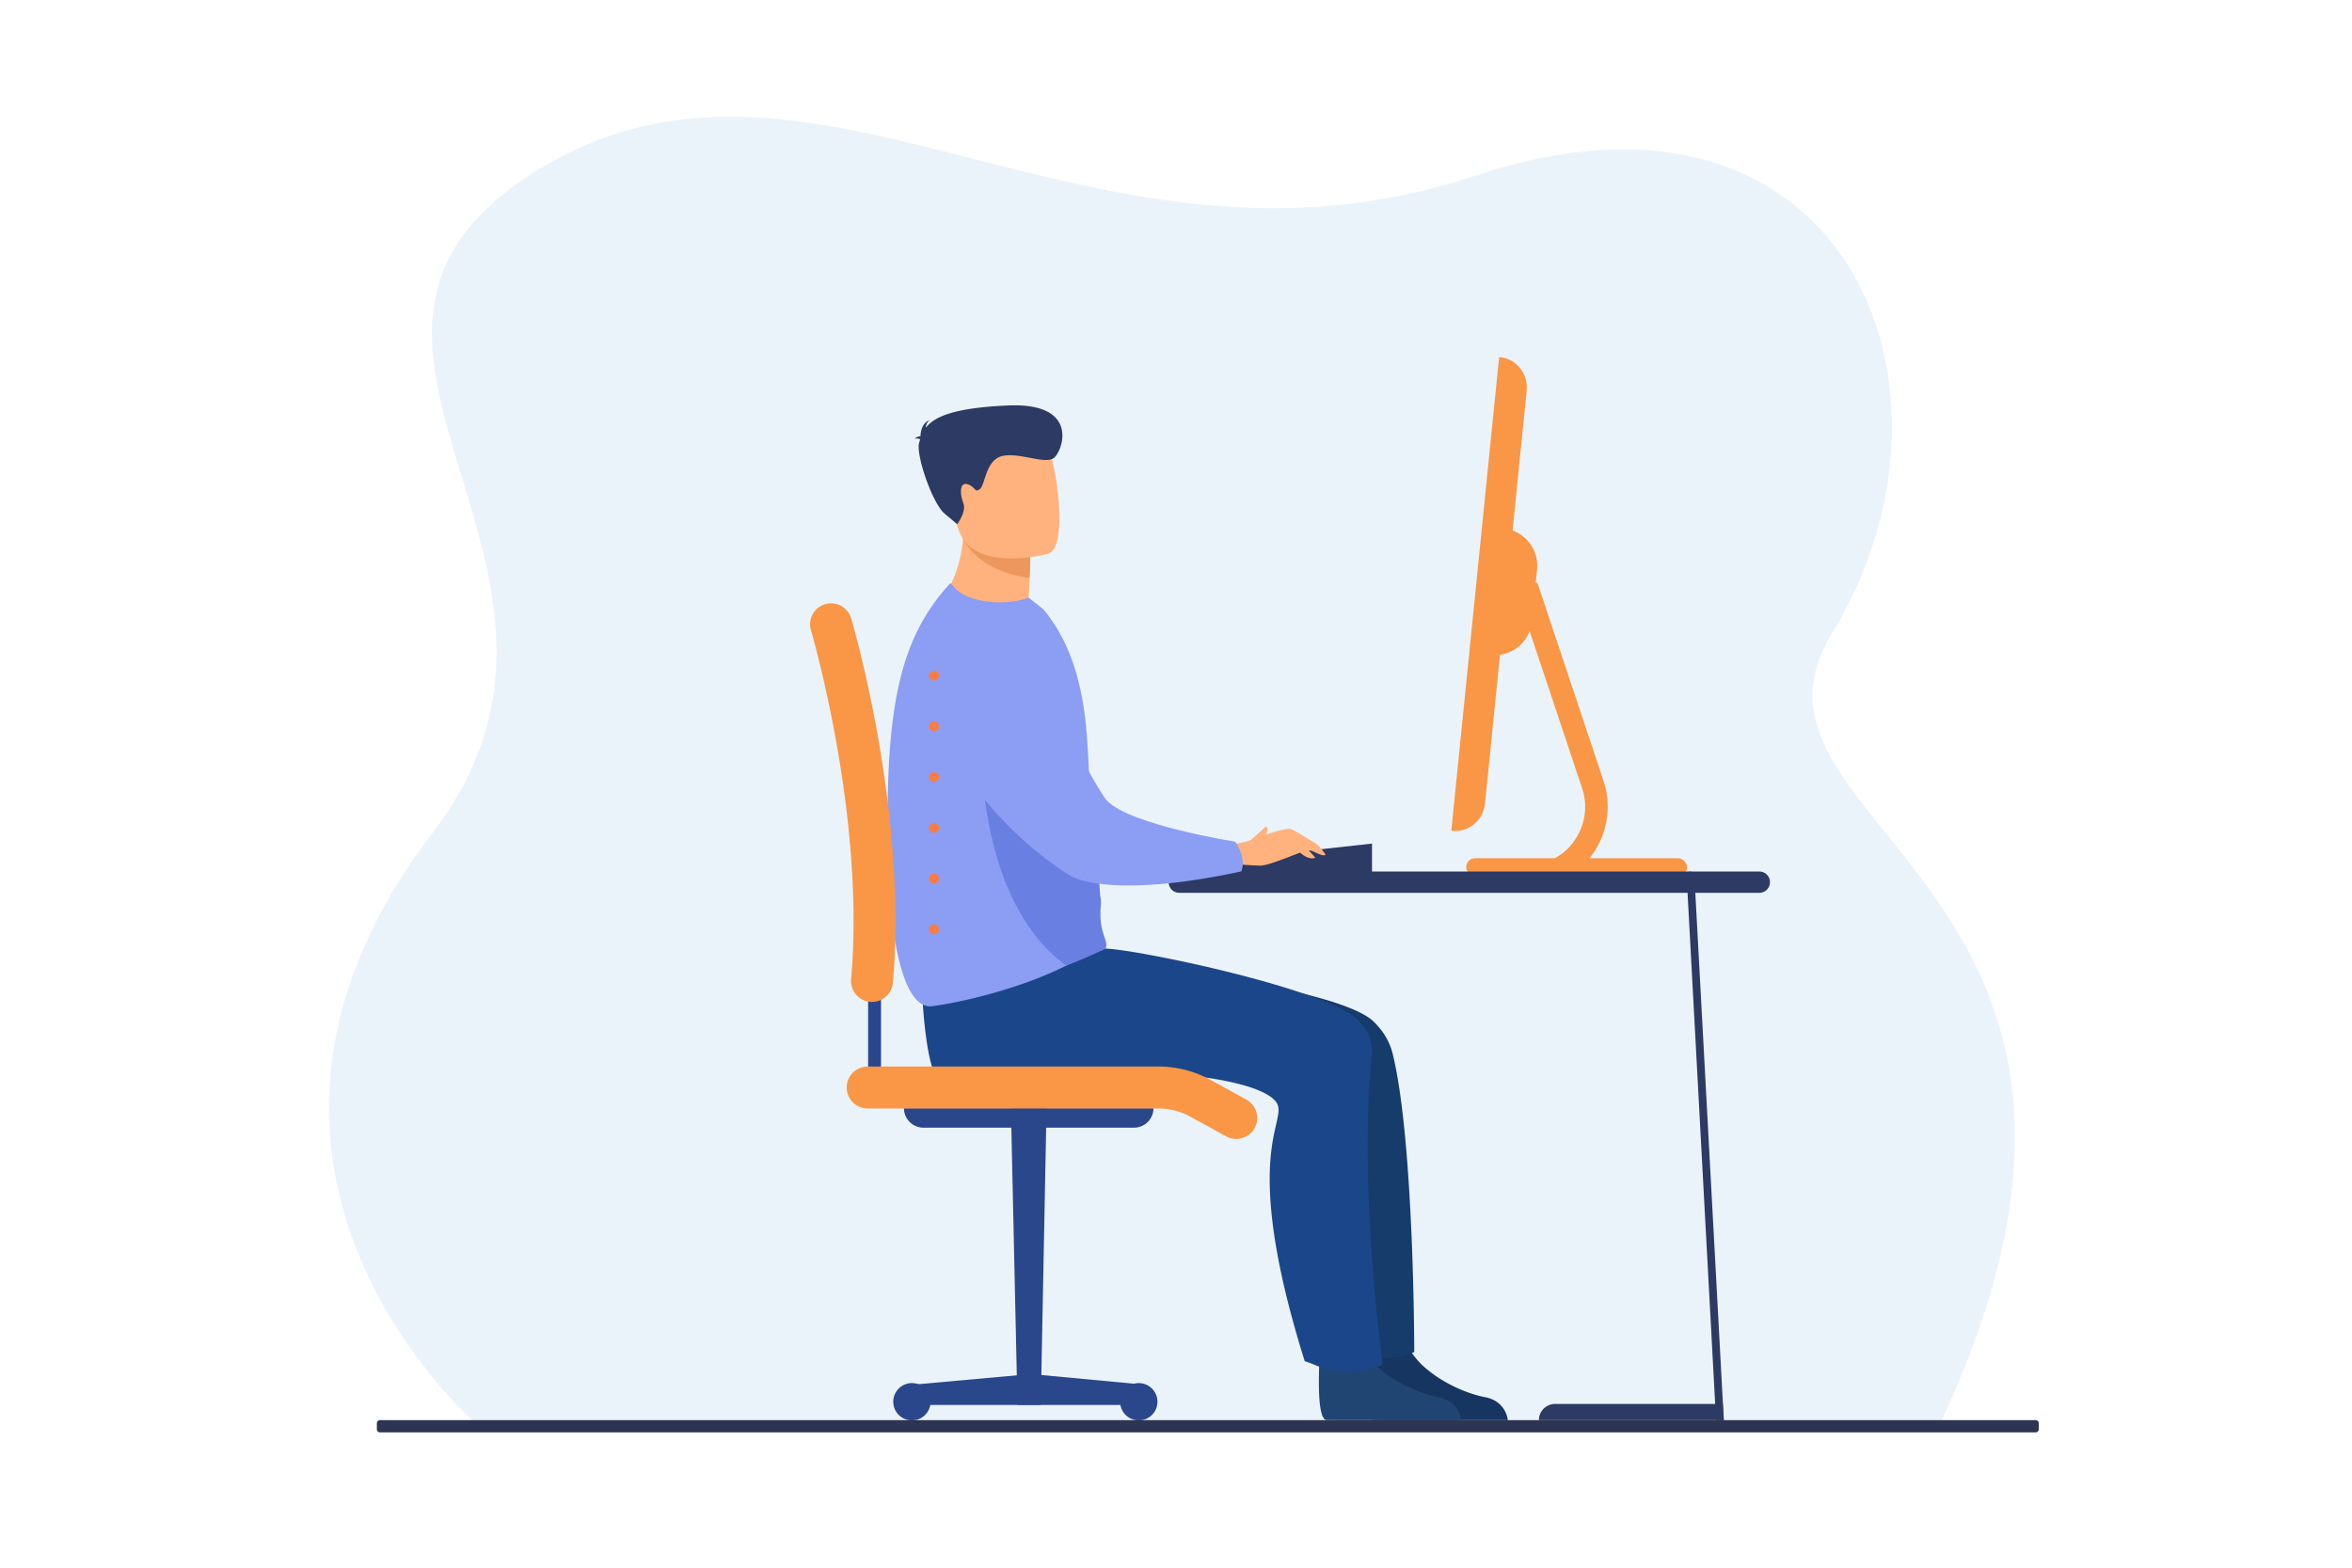 <svg id="_Layer_" data-name="&lt;Layer&gt;" xmlns="http://www.w3.org/2000/svg" viewBox="0 0 2760 1840"><defs><style>.cls-1{fill:#fff;}.cls-2{fill:#ebf3fa;}.cls-3{fill:#2e3552;}.cls-4{fill:#f99746;}.cls-5{fill:#2c3a64;}.cls-6{fill:#163560;}.cls-7{fill:#204572;}.cls-8{fill:#153c6b;}.cls-9{fill:#1c468a;}.cls-10{fill:#ffb27d;}.cls-11{fill:#8c9df4;}.cls-12{fill:#ed975d;}.cls-13{fill:#6980e2;}.cls-14{fill:#2b478b;}.cls-15{fill:#f77d48;}</style></defs><rect class="cls-1" width="2760" height="1840"/><path class="cls-2" d="M567.09,1678.77s-364.67-301.93-59-702c235.71-308.46-190.58-571.76,112-770.25,327.68-214.92,656.06,151.57,1110.74-.28,431.21-144,596.68,245.81,418.76,537.39-139.09,228,421.62,293.39,128.94,923.46Z"/><path class="cls-3" d="M445.91,1666.81H2388.77a3.69,3.69,0,0,1,3.69,3.69v7a3.68,3.68,0,0,1-3.68,3.68H445.91a3.68,3.68,0,0,1-3.68-3.68v-7A3.69,3.69,0,0,1,445.91,1666.81Z"/><path class="cls-4" d="M1704.13,975.15l-1.07-.11,56.12-556,1.06.11c19.26,2,33.27,19.56,31.29,39.18l-48.94,484.92C1740.61,962.9,1723.39,977.17,1704.13,975.15Z"/><path class="cls-4" d="M1793.28,1041.72H1737v-26.6h56.26A65.64,65.64,0,0,0,1847,987.35a68.63,68.63,0,0,0,9.44-62.53l-77.69-232.74,25.24-8.42,77.68,232.74a96.23,96.23,0,0,1-13.08,86.5C1850.83,1027.57,1823.38,1041.72,1793.28,1041.72Z"/><path class="cls-4" d="M1750.53,768.6h0l14.94-148h0c23.53,2.47,40.65,23.9,38.23,47.87l-6.18,61.21C1795.1,753.63,1774.06,771.06,1750.53,768.6Z"/><rect class="cls-4" x="1720.55" y="1007.28" width="259.2" height="21.14" rx="10.47"/><path class="cls-5" d="M2064.51,1022.9H1383.86a12.5,12.5,0,0,0-12.5,12.5h0a12.5,12.5,0,0,0,12.5,12.5h680.65a12.5,12.5,0,0,0,12.5-12.5h0A12.5,12.5,0,0,0,2064.51,1022.9Z"/><path class="cls-5" d="M2022.85,1666.81h-9.13l-1.24-23-33.3-616.35a4.41,4.41,0,0,1,4.31-4.51,4.45,4.45,0,0,1,4.78,4.07l33.34,616.79Z"/><path class="cls-5" d="M2021.61,1647.82l1.24,19h-217a19,19,0,0,1,19-19Z"/><polygon class="cls-5" points="1454.17 1007.28 1610.01 990.13 1610.01 1023.38 1454.17 1023.38 1454.17 1007.28"/><path class="cls-6" d="M1769.39,1666.84h-88s-68.12,0-70-.12c-11.16-.87-9.18-54.22-8.06-74.07.25-4.6.5-7.32.5-7.32s1.11-1.62,3-4c8.31-9.93,31.27-33.26,44.42-3.35a64.09,64.09,0,0,0,8.81,14.39,92,92,0,0,0,15.51,15.63c21.34,17.62,49.63,28.66,66.75,31.77C1767.78,1644.51,1769.39,1666.84,1769.39,1666.84Z"/><path class="cls-7" d="M1714.61,1666.84h-88s-68.12,0-70-.12c-11.17-.87-9.18-54.22-8.07-74.07.25-4.6.5-7.32.5-7.32s1.11-1.62,3-4c8.31-9.93,31.26-33.26,44.42-3.35a64.09,64.09,0,0,0,8.81,14.39,92,92,0,0,0,15.5,15.63c21.35,17.62,49.64,28.66,66.76,31.77C1713,1644.51,1714.61,1666.84,1714.61,1666.84Z"/><path class="cls-8" d="M1659.57,1586.81s-5.46,3.23-17.37,5.59a124.09,124.09,0,0,1-20.48,2,239.9,239.9,0,0,1-31.88-1.11c-1.62-.25-3.1-.38-4.35-.62a57.89,57.89,0,0,1-6.7-1.24c-84-267.88-31.39-278.68-61.41-302.75-23.21-18.61-87.23-25.07-87.23-25.07H1122.69c-9.43-17.86-13.65-60.92-15.26-84.61-.75-9.93-1-16.38-1-16.38s90.33-25.81,156.09-39.95c23.7-5.22,35,6.19,46.86,5.82l18.81,6c39,1.23,249,28.78,284.34,65.14,6.57,6.7,17.26,18.44,21.85,37.67C1659.57,1340.27,1659.57,1586.81,1659.57,1586.81Z"/><path class="cls-9" d="M1622.61,1601.83a129,129,0,0,1-46.53,8.53c-19.06,0-33.16-9.47-45-12.67-84-267.88-8.2-285-38.22-309-23.21-18.61-87.23-25.07-87.23-25.07H1098.18c-9.43-17.86-13.65-60.92-15.26-84.61-.75-9.93-1-16.38-1-16.38s90.33-25.81,156.09-39.95c23.7-5.22,44.18-8.94,56.09-9.31h3.35c39,1.24,260.43,47.52,295.79,83.87,6.58,6.71,18.65,20.41,16.63,40.08C1593.71,1394.9,1622.61,1601.83,1622.61,1601.83Z"/><path class="cls-10" d="M1206,713.88c25.43,11.5,30.55,40.36,30.55,40.36-55.45,22.34-147.28-30.47-147.28-30.47s33.7-29.65,40.26-86c.34-2.84.6-5.75.78-8.71a173.39,173.39,0,0,0-.8-30.27L1159,619l49,33.55s1.13,16.43-.69,45.18C1207,702.73,1206.56,708.13,1206,713.88Z"/><path class="cls-11" d="M1277.81,1011c-.28,13.06,5,22.84,8.18,32.12a36.93,36.93,0,0,1,2.26,10.56c1.48,35.83,8,49.79,5.57,61.73,0,0-5.79-1.45-29.27,11.14-10.21,5.46-22.52,11.5-36.8,17.53l-2.26.94c-55.35,23-115.23,34.19-132.33,36-32.67,3.38-50-78.27-51.5-183.77-2.33-164.35,12.85-246.16,72.48-311.63,3.75-4.12,2.49,8.4,26.44,16.33,22.13,7.3,47.55,6.36,66.46-.5l17.39,13.72c36.73,44.11,47.37,100.78,51,148.7C1280,924.36,1278.66,973.35,1277.81,1011Z"/><path class="cls-12" d="M1208,652.54s2-2.76.18,26c-50.39-7.71-69.44-30.38-78.07-45.94-2.45-4.39,17.13-9.46,28.92-13.6Z"/><path class="cls-10" d="M1230.56,649.73s-91.94,25.65-107-31.85S1086.4,525,1144.47,506.15s75.27.13,85,18.09S1254.09,641.58,1230.56,649.73Z"/><path class="cls-5" d="M1079.81,515.79c-.87-.78-2.71-1.27-6.63-1a15.92,15.92,0,0,1,7-2.94c.15-5.52,1.86-15.47,10.9-18.94a11.73,11.73,0,0,0-4.63,9.12c9.44-12.42,31.6-23.33,96.32-26.13,85.3-3.69,64.09,53.82,53.94,61.61s-39.84-6.52-60-2.4-20.45,34-26.86,38.92-4.58-2.59-14.45-5.67-8.86,12.53-4.92,22.27-7.29,24.62-7.29,24.62l-14.7-12.4c-14.7-12.39-34.2-70.13-29.85-83.49C1079,518.18,1079.41,517,1079.81,515.79Z"/><path class="cls-13" d="M1297.45,1113.38s-21.37,10.53-46.28,20c-107.81-78.65-99.46-267.42-100.05-270.61L1286.53,982l4.46,68.85a37,37,0,0,1,.88,10.76C1288.7,1097.32,1301.44,1101.85,1297.45,1113.38Z"/><path class="cls-10" d="M1444,991.16s13.94-1.36,23.34-5.08,41.74-15.28,47.54-13.07,24.44,14.33,28.86,16.69,11.79,13.48,11.79,13.48c-3.55,3.16-14.8-5.29-20-5.47s-45.28,18.55-56.81,18.29-32-1.93-32-1.93Z"/><path class="cls-10" d="M1519.41,993.91c.06.64,13.14,17.17,24.16,12.87l-11-12.32Z"/><path class="cls-10" d="M1467.31,986.08s13.33-10.88,17.86-16.23c0,0,2.44,1.3,2.41,3.44,0,3.56-3.92,9.86-3.92,9.86Z"/><path class="cls-11" d="M1205.59,767.72c-73.84-33.9-131.88,47.12-89.11,116.2,49.6,80.11,104.36,121.24,137.09,142.57,20.4,13.29,84.34,22,203-3.7,0,0,7.2-14.2-7.21-34.94,0,0-122.11-19.15-150.11-47.92C1284.23,924.51,1206.17,768,1205.59,767.72Z"/><polygon class="cls-14" points="1221.32 1649.01 1193.95 1649.01 1186.27 1300.68 1228.08 1300.68 1221.32 1649.01"/><polygon class="cls-14" points="1340.28 1649.01 1074.07 1649.01 1074.07 1624.96 1209.75 1612.72 1340.28 1624.96 1340.28 1649.01"/><path class="cls-14" d="M1048.2,1645.23a21.9,21.9,0,1,1,21.9,21.9A21.91,21.91,0,0,1,1048.2,1645.23Z"/><path class="cls-14" d="M1314.42,1645.23a21.9,21.9,0,1,1,21.9,21.9A21.91,21.91,0,0,1,1314.42,1645.23Z"/><path class="cls-14" d="M1330.74,1323.53H1083.61a22.86,22.86,0,0,1-22.86-22.85h292.84A22.85,22.85,0,0,1,1330.74,1323.53Z"/><rect class="cls-14" x="1018.7" y="1162.6" width="15.15" height="97.37"/><path class="cls-4" d="M1023.28,1176c-.73,0-1.48,0-2.23-.1a24.63,24.63,0,0,1-22.32-26.73c8.87-98.83-4.33-204.65-17-276-13.8-77.91-29.95-132.89-30.11-133.43a24.62,24.62,0,0,1,47.22-14c.69,2.32,17,57.67,31.26,138.15,13.22,74.5,27,185.23,17.64,289.69A24.63,24.63,0,0,1,1023.28,1176Z"/><path class="cls-4" d="M1450.67,1336.73a24.55,24.55,0,0,1-11.83-3l-42.35-23.27a76.48,76.48,0,0,0-36.71-9.42H1018.21a24.62,24.62,0,1,1,0-49.24h341.57a125.86,125.86,0,0,1,60.42,15.5l42.35,23.26a24.63,24.63,0,0,1-11.88,46.21Z"/><path class="cls-15" d="M1090.18,792.92a5.87,5.87,0,1,1,5.87,5.87A5.87,5.87,0,0,1,1090.18,792.92Z"/><path class="cls-15" d="M1090.18,912.05a5.87,5.87,0,1,1,5.87,5.88A5.87,5.87,0,0,1,1090.18,912.05Z"/><path class="cls-15" d="M1090.18,1090.76a5.87,5.87,0,1,1,5.87,5.87A5.87,5.87,0,0,1,1090.18,1090.76Z"/><path class="cls-15" d="M1090.18,852.49a5.87,5.87,0,1,1,5.87,5.87A5.87,5.87,0,0,1,1090.18,852.49Z"/><path class="cls-15" d="M1090.18,1031.19a5.87,5.87,0,1,1,5.87,5.87A5.87,5.87,0,0,1,1090.18,1031.19Z"/><path class="cls-15" d="M1090.18,971.62a5.87,5.87,0,1,1,5.87,5.87A5.87,5.87,0,0,1,1090.18,971.62Z"/></svg>